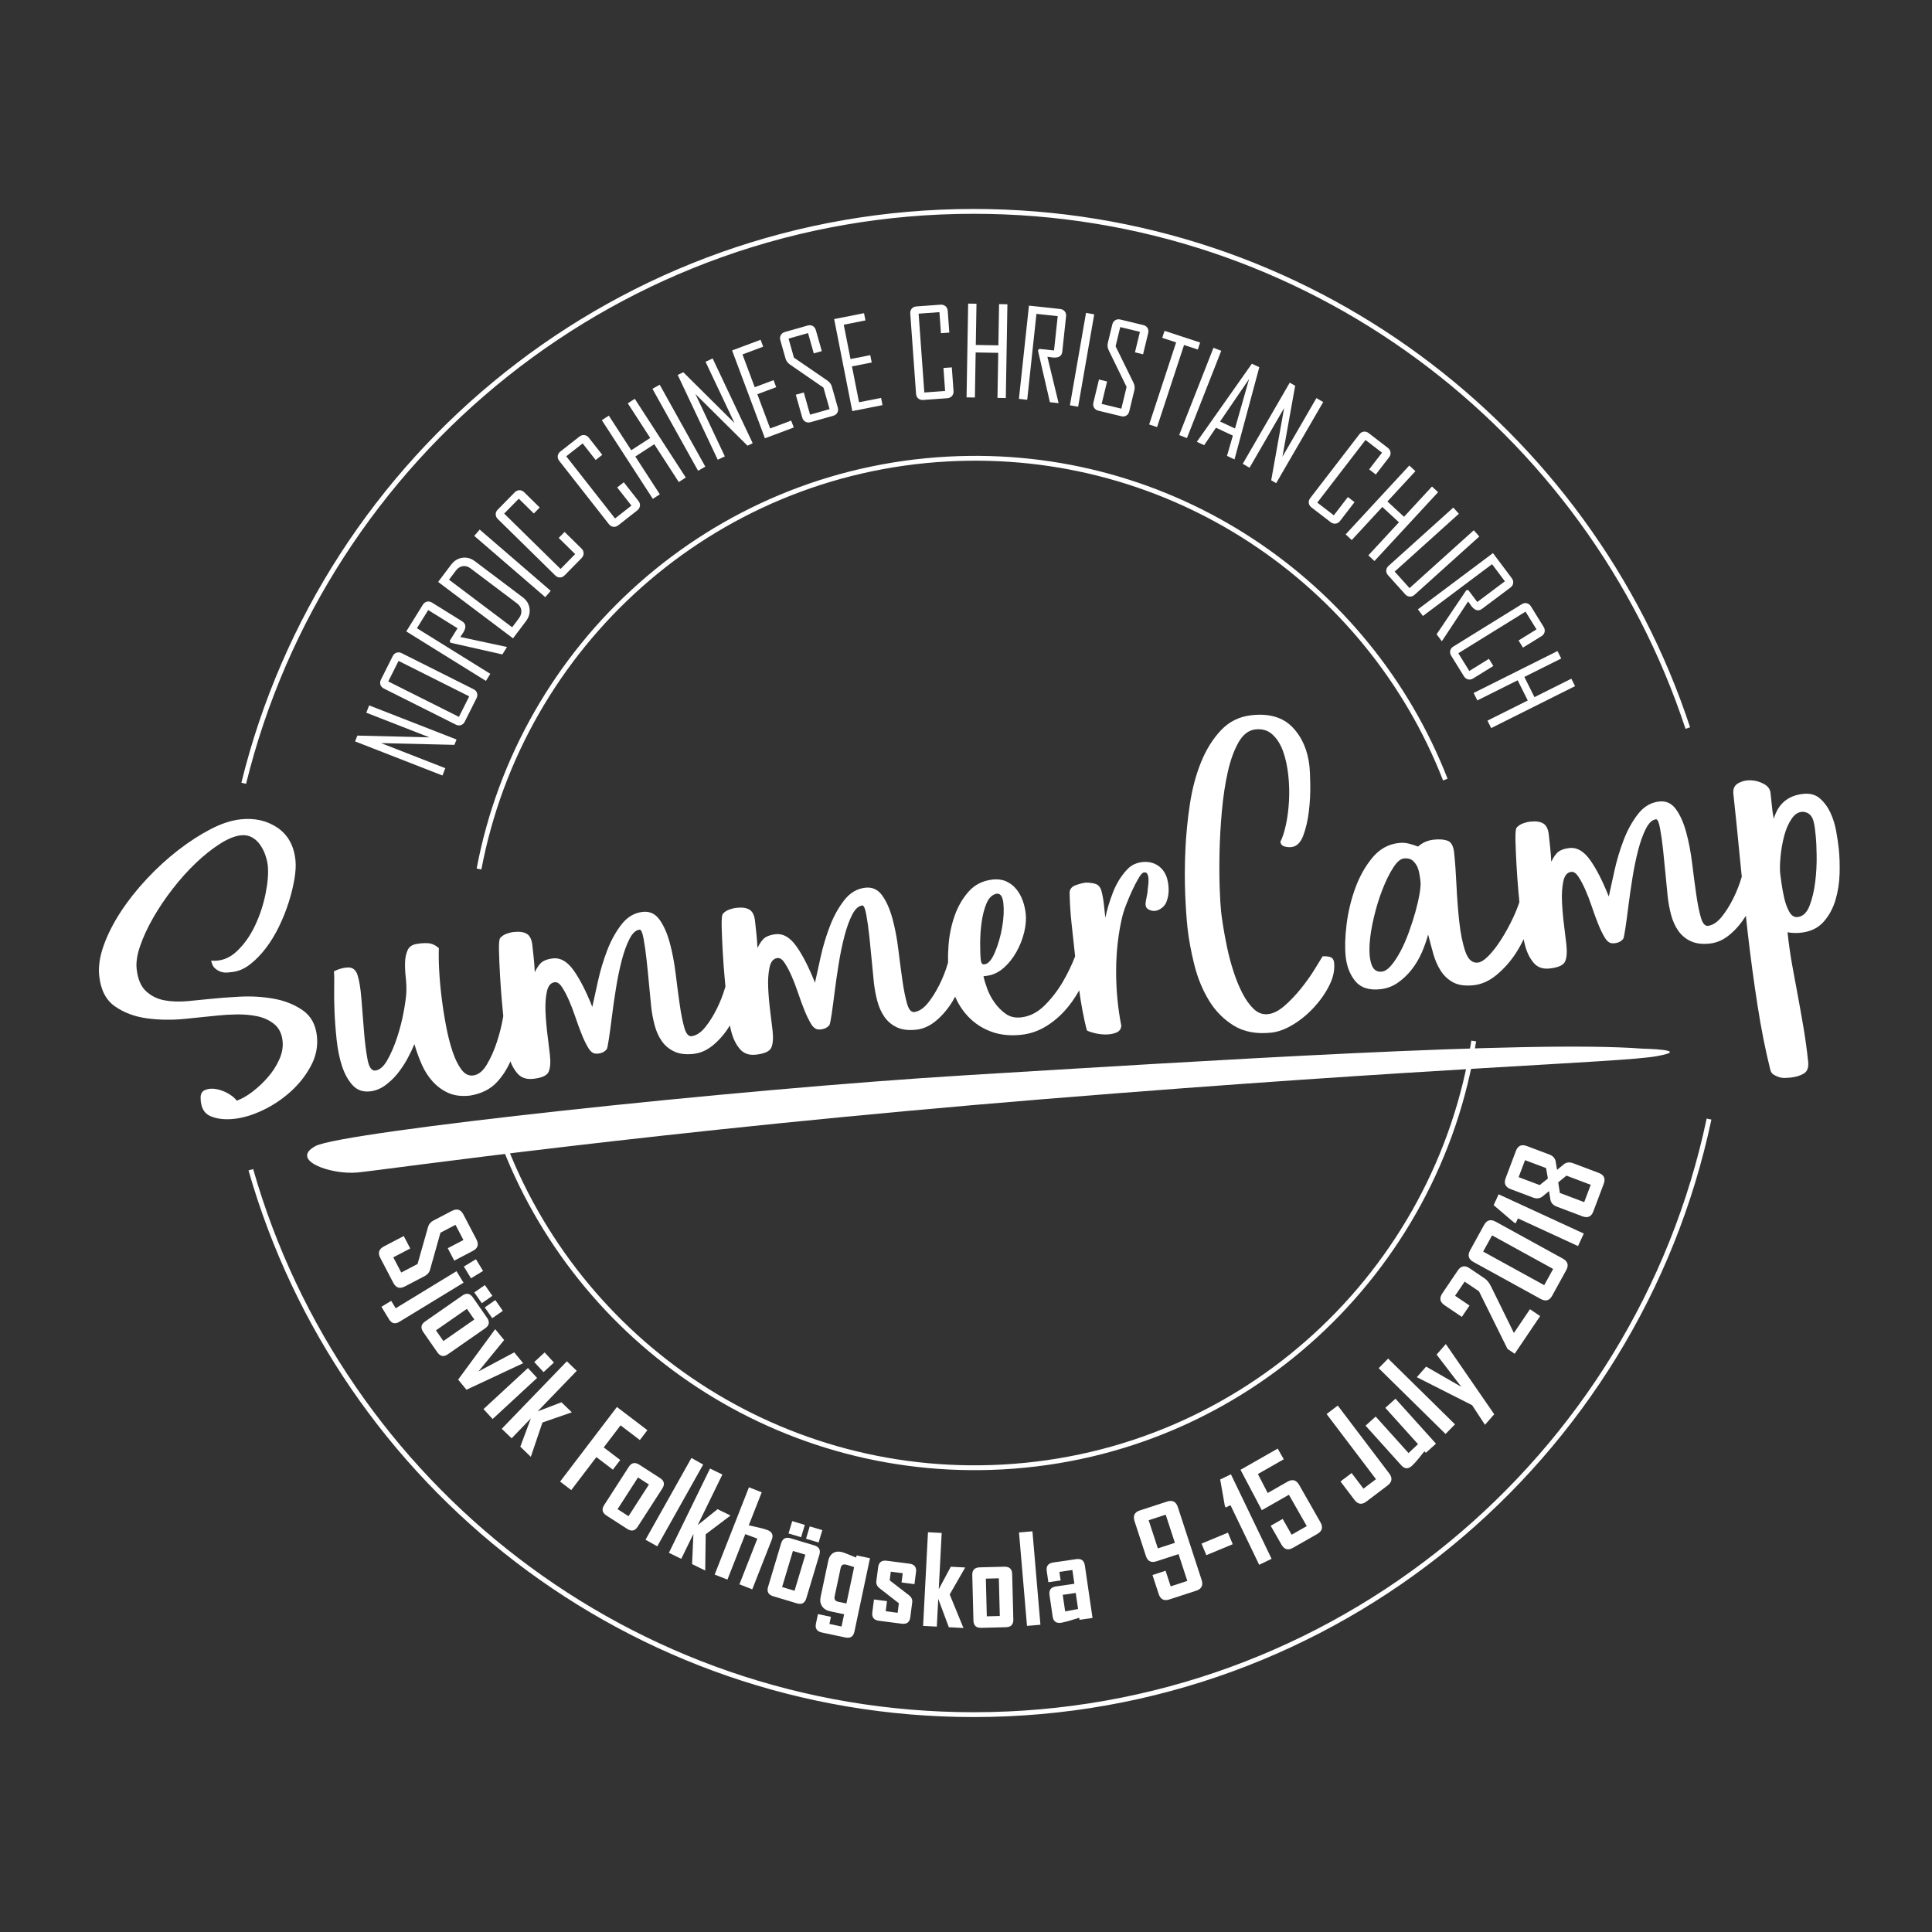 <?xml version="1.0" encoding="utf-8"?>
<svg version="1.2" baseProfile="tiny" xmlns="http://www.w3.org/2000/svg" xmlns:xlink="http://www.w3.org/1999/xlink" x="0px"
	 y="0px" width="800px" height="800px" viewBox="0 0 800 800" xml:space="preserve">
<rect x="0" y="0" width="800" height="800" fill="#333333" stroke="none"/>
<g id="Logo_18_SVG">
	<g>
		<path fill="#FFFFFF" d="M125.284,418.293c-3.447-2.368-7.456-3.957-12.033-4.766c-4.577-0.808-9.29-1.08-14.141-0.815
			c-4.85,0.264-8.885,0.571-12.098,0.921c-2.96,0.321-6.113,0.632-9.463,0.93c-3.353,0.3-6.488,0.186-9.405-0.34
			c-2.92-0.525-5.462-1.772-7.628-3.745c-2.165-1.971-3.478-5.072-3.938-9.303c-0.292-2.693,0.205-5.896,1.494-9.602
			c1.288-3.708,3.083-7.565,5.379-11.579c2.297-4.012,4.986-8,8.07-11.967c3.082-3.968,6.272-7.525,9.575-10.674
			c3.3-3.145,6.594-5.775,9.879-7.882c3.284-2.106,6.21-3.303,8.784-3.583c1.669-0.181,3.163,0.08,4.476,0.782
			c1.312,0.707,2.428,1.688,3.347,2.955c0.918,1.266,1.657,2.684,2.217,4.249c0.562,1.567,0.918,3.056,1.072,4.469
			c0.335,3.087,0.039,6.958-0.886,11.612c-0.928,4.656-2.396,9.109-4.405,13.359c-2.011,4.253-4.553,7.813-7.622,10.685
			c-3.074,2.87-6.578,4.13-10.52,3.777c0.295,1.529,0.872,2.636,1.728,3.326c0.855,0.688,1.717,1.148,2.589,1.377
			c0.87,0.232,1.722,0.302,2.56,0.211c0.835-0.091,1.447-0.157,1.833-0.199c2.57-0.279,5.027-1.327,7.368-3.144
			c2.339-1.815,4.535-4.069,6.583-6.766c2.05-2.692,3.871-5.69,5.465-8.986c1.593-3.295,2.922-6.625,3.989-9.996
			c1.064-3.366,1.854-6.576,2.37-9.625c0.514-3.048,0.653-5.664,0.416-7.853c-0.656-6.043-3.161-10.521-7.508-13.433
			c-4.351-2.91-9.418-4.052-15.205-3.423c-3.858,0.419-8.004,1.781-12.438,4.083c-4.434,2.306-8.902,5.196-13.403,8.677
			c-4.502,3.482-8.824,7.431-12.962,11.849c-4.14,4.419-7.744,8.974-10.811,13.665c-3.071,4.694-5.427,9.341-7.074,13.943
			c-1.647,4.604-2.262,8.832-1.843,12.691c0.628,5.786,2.806,9.976,6.536,12.563c3.728,2.588,8.102,4.228,13.123,4.918
			c5.019,0.692,10.233,0.775,15.642,0.253c5.408-0.521,10.041-0.992,13.898-1.411c2.186-0.238,4.74-0.385,7.661-0.442
			c2.922-0.056,5.745,0.19,8.473,0.738c2.725,0.553,5.086,1.63,7.084,3.233c1.995,1.606,3.161,3.949,3.496,7.036
			c0.266,2.444-0.177,4.966-1.326,7.561c-1.151,2.598-2.676,5.009-4.582,7.23c-1.905,2.226-4.028,4.243-6.368,6.06
			c-2.341,1.814-4.577,3.102-6.706,3.851c-0.771-1.087-1.984-2.094-3.646-3.021c-1.661-0.923-3.321-1.522-4.977-1.802
			c-1.659-0.273-3.139-0.146-4.447,0.387c-1.309,0.531-1.938,1.645-1.883,3.326c0.034,3.901,1.411,6.419,4.138,7.554
			c2.726,1.138,5.951,1.5,9.683,1.095c3.858-0.418,7.888-1.641,12.093-3.664c4.203-2.023,8.023-4.591,11.459-7.709
			c3.434-3.115,6.206-6.648,8.314-10.6s2.931-8.059,2.468-12.321C130.711,424.236,128.729,420.663,125.284,418.293z"/>
		<path fill="#FFFFFF" d="M479.982,358.761c-1.275-0.966-2.707-1.56-4.292-1.777c-1.585-0.219-3.198-0.073-4.833,0.428
			c-1.638,0.503-3.037,1.402-4.196,2.7c-2.449,2.607-4.386,5.746-5.809,9.413c-1.425,3.668-2.475,7.167-3.153,10.491
			c-0.196-1.799-0.395-3.632-0.598-5.497c-0.202-1.863-0.53-3.682-0.982-5.456c-0.441-1.643-1.265-2.659-2.479-3.049
			c-1.214-0.386-2.599-0.562-4.155-0.524c-1.03,0.112-2.359,0.451-3.988,1.019c-1.632,0.566-2.497,1.573-2.601,3.015
			c0.076,4.286,0.337,8.486,0.783,12.601c0.447,4.117,0.904,8.328,1.372,12.635c0.045,0.412,0.091,0.805,0.136,1.213
			c-1.325,3.473-2.99,6.954-5.017,10.443c-2.139,3.68-4.677,6.98-7.61,9.901c-2.938,2.923-6.207,4.576-9.805,4.967
			c-2.444,0.266-4.548-0.228-6.31-1.481c-1.764-1.256-3.299-2.799-4.603-4.631c-1.304-1.829-2.328-3.757-3.066-5.782
			c-0.74-2.022-1.254-3.743-1.536-5.157l0.964-0.105c2.701-0.293,5.122-1.366,7.262-3.228c2.141-1.857,3.946-4.103,5.416-6.734
			c1.473-2.631,2.543-5.353,3.214-8.157c0.672-2.806,0.881-5.365,0.629-7.681c-0.209-1.928-0.637-3.767-1.282-5.521
			c-0.647-1.75-1.53-3.313-2.656-4.687c-1.123-1.373-2.507-2.427-4.148-3.162c-1.641-0.729-3.492-0.986-5.549-0.763
			c-4.115,0.447-7.447,2.112-9.996,4.989c-2.551,2.882-4.494,6.247-5.832,10.099c-1.338,3.854-2.168,7.882-2.494,12.079
			c-0.204,2.642-0.262,5.036-0.206,7.236c-0.021,0.071-0.038,0.137-0.058,0.209c-0.903,3.093-2.072,6.08-3.516,8.97
			c-1.442,2.89-3.023,5.403-4.744,7.541c-1.719,2.139-3.536,3.378-5.452,3.715c-1.402,0.283-2.469-0.869-3.206-3.458
			c-0.738-2.584-1.382-5.833-1.937-9.743c-0.555-3.906-1.116-8.173-1.682-12.797c-0.568-4.623-1.389-8.89-2.464-12.81
			c-1.078-3.914-2.495-7.078-4.251-9.491c-1.759-2.411-4.054-3.463-6.881-3.157c-3.473,0.377-6.407,2.111-8.804,5.195
			c-2.397,3.088-4.383,6.684-5.952,10.795c-1.573,4.111-2.837,8.334-3.796,12.667c-0.963,4.334-1.748,7.899-2.353,10.696
			c-2.514-6.362-5.075-11.385-7.687-15.072c-2.614-3.683-5.46-5.36-8.547-5.024c-1.802,0.196-3.248,0.646-4.342,1.349
			c-1.094,0.706-2.175,2.159-3.236,4.354c-0.124-2.33-0.26-4.199-0.414-5.616c-0.153-1.413-0.357-3.279-0.607-5.595
			c-0.251-2.313-1.005-3.857-2.26-4.633c-1.255-0.772-3.04-1.037-5.354-0.785c-1.032,0.112-2.044,0.354-3.045,0.721
			c-1.002,0.371-1.852,0.919-2.554,1.645c-0.474,0.442-0.67,2.219-0.592,5.333c0.076,3.114,0.223,6.547,0.435,10.298
			c0.212,3.751,0.466,7.302,0.767,10.65c0.138,1.555,0.256,2.861,0.358,3.942c-0.032,0.109-0.058,0.212-0.09,0.322
			c-0.902,3.093-2.072,6.08-3.515,8.97c-1.442,2.888-3.023,5.403-4.744,7.541c-1.719,2.138-3.537,3.378-5.452,3.715
			c-1.403,0.283-2.47-0.87-3.206-3.459c-0.739-2.584-1.384-5.832-1.936-9.743c-0.557-3.906-1.117-8.172-1.684-12.797
			c-0.568-4.622-1.388-8.889-2.463-12.809c-1.078-3.914-2.495-7.078-4.25-9.492c-1.76-2.41-4.055-3.463-6.882-3.156
			c-3.473,0.377-6.406,2.111-8.804,5.195c-2.397,3.087-4.382,6.684-5.952,10.794c-1.573,4.112-2.837,8.335-3.796,12.666
			c-0.963,4.334-1.747,7.9-2.351,10.697c-2.516-6.363-5.077-11.385-7.688-15.072c-2.613-3.683-5.46-5.359-8.547-5.023
			c-1.803,0.194-3.249,0.645-4.343,1.348c-1.095,0.707-2.175,2.159-3.236,4.354c-0.125-2.33-0.261-4.199-0.415-5.616
			c-0.153-1.413-0.356-3.279-0.607-5.595c-0.252-2.313-1.005-3.857-2.26-4.634c-1.255-0.772-3.041-1.036-5.355-0.784
			c-1.031,0.111-2.044,0.354-3.045,0.721c-1.003,0.371-1.852,0.918-2.554,1.644c-0.474,0.442-0.671,2.22-0.592,5.334
			c0.076,3.115,0.223,6.547,0.435,10.298s0.467,7.301,0.767,10.65c0.253,2.855,0.445,4.904,0.574,6.166
			c-0.039,0.235-0.077,0.466-0.119,0.713c-0.559,3.25-1.401,6.592-2.521,10.032c-1.124,3.44-2.509,6.551-4.159,9.332
			c-1.649,2.782-3.568,4.29-5.754,4.528c-1.802,0.194-3.384-0.609-4.751-2.412c-1.366-1.803-2.576-4.239-3.624-7.314
			c-1.05-3.073-1.95-6.554-2.695-10.443c-0.749-3.886-1.371-7.819-1.867-11.8c-0.499-3.978-0.844-7.778-1.042-11.402
			c-0.198-3.619-0.244-6.737-0.138-9.353c-1.44-1.275-2.945-1.956-4.515-2.048c-1.572-0.088-3.188,0.023-4.844,0.331
			c-1.789,0.326-2.993,1.204-3.618,2.637c-0.625,1.436-0.965,3.101-1.02,4.991c-0.057,1.894,0.037,3.932,0.274,6.118
			c0.238,2.187,0.325,4.194,0.264,6.021c-0.063,1.831-0.419,4.534-1.07,8.119c-0.654,3.585-1.564,7.167-2.737,10.739
			c-1.173,3.576-2.525,6.715-4.052,9.417c-1.53,2.704-3.193,4.152-4.993,4.349c-1.542,0.168-2.621-1.375-3.234-4.625
			c-0.615-3.252-1.098-7.102-1.449-11.553c-0.355-4.451-0.711-8.933-1.07-13.45c-0.362-4.512-0.925-7.9-1.689-10.16
			c-0.738-1.998-2.047-2.964-3.925-2.892c-1.879,0.075-3.806,0.608-5.778,1.604c0.14,1.286,0.177,3.43,0.113,6.429
			c-0.064,3.001-0.021,6.412,0.135,10.232c0.152,3.822,0.452,7.757,0.892,11.807c0.44,4.052,1.19,7.68,2.255,10.883
			c1.062,3.2,2.516,5.811,4.362,7.82c1.844,2.014,4.244,2.855,7.204,2.534c2.185-0.236,4.244-1.045,6.178-2.427
			c1.929-1.381,3.671-3.033,5.219-4.958s2.915-3.991,4.108-6.204c1.19-2.209,2.145-4.2,2.865-5.971
			c0.834,2.904,1.856,5.722,3.064,8.451c1.206,2.731,2.732,5.103,4.579,7.112c1.844,2.015,3.998,3.568,6.459,4.668
			c2.461,1.099,5.428,1.46,8.901,1.083c4.728-0.774,8.462-2.644,11.199-5.608c2.343-2.538,4.169-5.403,5.541-8.556
			c0.716,1.886,1.665,3.523,2.845,4.914c1.567,1.848,3.764,2.615,6.594,2.309c3.599-0.392,5.737-1.371,6.414-2.942
			c0.675-1.567,0.845-3.896,0.51-6.982c-0.209-1.929-0.525-4.529-0.944-7.803c-0.422-3.272-0.709-6.525-0.865-9.763
			c-0.155-3.234,0.023-6.083,0.536-8.549c0.514-2.461,1.605-3.784,3.278-3.966c1.027-0.111,2.009,0.532,2.941,1.926
			c0.932,1.396,1.869,3.147,2.815,5.255c0.943,2.113,1.849,4.455,2.713,7.024c0.866,2.574,1.744,4.984,2.64,7.228
			c0.894,2.245,1.818,4.164,2.771,5.75c0.953,1.589,2.016,2.387,3.186,2.386c0.787,0.047,1.584-0.072,2.401-0.357
			c0.814-0.283,1.508-0.779,2.082-1.494c0.215-0.414,0.51-1.877,0.89-4.391c0.377-2.511,0.792-5.582,1.245-9.211
			c0.45-3.627,1.007-7.492,1.667-11.599c0.658-4.103,1.447-7.931,2.364-11.479c0.915-3.546,1.991-6.525,3.226-8.938
			c1.232-2.408,2.623-3.7,4.166-3.868c0.643-0.069,1.202,1.173,1.674,3.723c0.473,2.553,0.897,5.563,1.274,9.035
			s0.727,7.015,1.055,10.619c0.325,3.608,0.601,6.443,0.825,8.499c0.28,2.573,0.752,5.123,1.417,7.652
			c0.665,2.534,1.652,4.734,2.962,6.606c1.308,1.878,3.026,3.315,5.152,4.32c2.126,1.008,4.796,1.334,8.012,0.985
			c2.957-0.321,5.746-1.602,8.366-3.837c2.587-2.209,4.807-4.859,6.667-7.941c0.204,1,0.429,1.986,0.694,2.946
			c0.75,2.719,1.909,4.999,3.475,6.845c1.568,1.848,3.763,2.616,6.594,2.309c3.599-0.391,5.738-1.371,6.414-2.942
			c0.675-1.567,0.846-3.896,0.51-6.982c-0.209-1.929-0.524-4.529-0.944-7.802c-0.423-3.273-0.709-6.526-0.866-9.764
			c-0.155-3.233,0.024-6.082,0.537-8.549c0.513-2.461,1.604-3.784,3.277-3.966c1.028-0.111,2.01,0.532,2.941,1.926
			c0.934,1.396,1.871,3.147,2.816,5.256c0.943,2.112,1.85,4.454,2.714,7.024c0.866,2.574,1.743,4.983,2.64,7.228
			c0.892,2.244,1.817,4.163,2.771,5.749c0.954,1.589,2.016,2.387,3.188,2.386c0.785,0.048,1.582-0.072,2.4-0.357
			c0.814-0.283,1.508-0.779,2.082-1.494c0.215-0.414,0.51-1.876,0.89-4.391c0.377-2.511,0.792-5.582,1.244-9.21
			c0.451-3.628,1.008-7.492,1.668-11.6c0.658-4.103,1.447-7.931,2.364-11.479c0.915-3.546,1.99-6.526,3.226-8.939
			c1.233-2.407,2.623-3.7,4.166-3.868c0.642-0.07,1.202,1.172,1.673,3.723c0.472,2.552,0.896,5.562,1.273,9.035
			c0.377,3.473,0.728,7.014,1.056,10.619c0.325,3.61,0.602,6.443,0.825,8.499c0.279,2.574,0.751,5.125,1.417,7.652
			c0.665,2.534,1.652,4.734,2.962,6.607c1.307,1.877,3.025,3.315,5.153,4.319c2.125,1.008,4.796,1.334,8.012,0.985
			c2.956-0.321,5.745-1.601,8.365-3.836c2.619-2.237,4.863-4.921,6.737-8.051c0.356-0.597,0.687-1.208,1.016-1.82
			c0.073,0.17,0.132,0.348,0.208,0.517c1.543,3.412,3.617,6.34,6.225,8.789c2.607,2.448,5.666,4.265,9.18,5.444
			c3.51,1.18,7.451,1.533,11.824,1.058c3.858-0.418,7.488-1.73,10.894-3.937c3.4-2.206,6.415-5.006,9.041-8.397
			c1.461-1.888,2.783-3.92,3.993-6.068c0.397,2.888,0.833,5.604,1.307,8.149c0.627,3.381,1.26,6.205,1.897,8.478
			c0.827,0.43,2.008,0.822,3.542,1.177c1.533,0.354,3.082,0.511,4.639,0.473c1.558-0.04,2.924-0.318,4.105-0.836
			c1.179-0.52,1.826-1.438,1.947-2.748c-1.442-7.261-2.159-14.761-2.152-22.504c0.004-7.741,0.803-15.083,2.391-22.022
			c0.345-1.599,0.925-3.449,1.739-5.557c0.812-2.103,1.666-4.115,2.563-6.036c0.896-1.917,1.76-3.573,2.585-4.964
			c0.824-1.388,1.486-2.177,1.987-2.363c0.758-0.209,1.295-0.044,1.617,0.509c0.319,0.551,0.495,1.281,0.529,2.188
			c0.032,0.907-0.023,1.889-0.168,2.944c-0.147,1.059-0.243,1.979-0.284,2.764c-0.089,0.399-0.193,0.932-0.315,1.596
			c-0.123,0.667-0.246,1.329-0.369,1.992c-0.123,0.666-0.123,1.281,0.006,1.853c0.127,0.572,0.468,1.023,1.024,1.353
			c1.525,0.877,3.057,0.906,4.597,0.085c1.537-0.816,2.55-1.965,3.041-3.451c0.604-1.628,0.867-3.38,0.795-5.259
			c-0.075-1.877-0.388-3.568-0.941-5.071C482.251,361.085,481.258,359.731,479.982,358.761z M406.451,398.756
			c-0.178-0.435-0.287-0.848-0.328-1.232c-0.182-1.671-0.271-3.973-0.262-6.901c0.006-2.929,0.21-5.844,0.611-8.752
			c0.398-2.903,1.063-5.483,1.99-7.729c0.928-2.249,2.275-3.597,4.049-4.051c1.656-0.308,2.645,0.981,2.959,3.875
			s0.15,6.199-0.486,9.908c-0.64,3.714-1.63,7.175-2.973,10.375c-1.344,3.204-2.785,4.89-4.33,5.056
			C407.037,399.375,406.628,399.193,406.451,398.756z"/>
		<path fill="#FFFFFF" d="M550.704,396.267c-1.007-0.282-2.025-0.366-3.053-0.256c-0.66,1.115-1.795,2.961-3.399,5.542
			c-1.607,2.583-3.472,5.191-5.592,7.829c-2.122,2.64-4.369,4.996-6.745,7.075c-2.379,2.079-4.659,3.237-6.844,3.475
			c-2.188,0.237-4.149-0.463-5.888-2.096c-1.739-1.635-3.312-3.813-4.709-6.527c-1.401-2.715-2.644-5.742-3.719-9.076
			c-1.079-3.336-1.958-6.632-2.635-9.882c-0.68-3.251-1.227-6.189-1.641-8.816c-0.415-2.625-0.699-4.647-0.853-6.063
			c-0.225-2.061-0.418-5.331-0.578-9.809c-0.163-4.478-0.182-9.46-0.062-14.949c0.117-5.486,0.447-11.158,0.982-17.016
			c0.535-5.86,1.349-11.226,2.448-16.103c1.097-4.876,2.572-8.946,4.431-12.209c1.857-3.265,4.199-5.052,7.03-5.359
			c2.827-0.306,5.184,0.413,7.065,2.16c1.879,1.748,3.336,4.064,4.363,6.943c1.028,2.883,1.743,6.153,2.142,9.818
			c0.397,3.666,0.496,7.266,0.294,10.801c-0.201,3.535-0.627,6.801-1.277,9.799c-0.651,2.999-1.407,5.325-2.268,6.98
			c0.111,1.029,0.671,1.683,1.677,1.964c1.007,0.282,1.959,0.374,2.859,0.275c2.186-0.238,3.832-1.846,4.941-4.831
			c1.105-2.981,1.877-6.352,2.317-10.107c0.437-3.756,0.625-7.418,0.563-10.991c-0.065-3.57-0.171-6.062-0.324-7.479
			c-0.727-6.686-3.069-12.092-7.03-16.216c-3.962-4.123-9.607-5.789-16.938-4.993c-5.015,0.544-9.217,2.596-12.604,6.15
			c-3.39,3.557-6.15,7.957-8.289,13.196c-2.139,5.244-3.695,11.072-4.668,17.487c-0.974,6.417-1.595,12.795-1.87,19.135
			c-0.275,6.343-0.299,12.328-0.072,17.964c0.229,5.635,0.538,10.255,0.929,13.854c0.53,4.89,1.477,10.057,2.838,15.5
			c1.361,5.449,3.371,10.368,6.033,14.765c2.66,4.396,6.101,7.892,10.327,10.491c4.225,2.597,9.425,3.563,15.598,2.894
			c2.827-0.308,5.828-1.429,9.004-3.358c3.173-1.933,6.069-4.329,8.685-7.188c2.617-2.86,4.727-5.906,6.327-9.138
			c1.602-3.23,2.24-6.325,1.919-9.286C552.282,397.332,551.71,396.546,550.704,396.267z"/>
		<path fill="#FFFFFF" d="M761.39,351.333c-0.224-2.055-0.582-4.457-1.075-7.202c-0.493-2.743-1.292-5.291-2.392-7.646
			c-1.104-2.35-2.551-4.309-4.346-5.871c-1.799-1.561-4.11-2.188-6.938-1.881c-6.302,0.685-10.354,4.121-12.153,10.297
			c-0.283-1.399-0.466-2.486-0.55-3.258c-0.082-0.772-0.159-1.476-0.23-2.121c-0.069-0.643-0.146-1.351-0.229-2.121
			c-0.083-0.772-0.202-1.863-0.356-3.28c-0.167-1.543-1.115-2.773-2.84-3.693c-1.729-0.916-3.538-1.403-5.43-1.46
			c-1.893-0.054-3.604,0.36-5.134,1.241c-1.532,0.884-2.185,2.354-1.961,4.41c0.921,8.486,1.854,17.69,2.803,27.604
			c0.21,2.209,0.446,4.438,0.667,6.655c-0.011,0.037-0.019,0.07-0.029,0.107c-0.902,3.093-2.072,6.08-3.516,8.97
			c-1.443,2.888-3.024,5.403-4.744,7.541c-1.719,2.138-3.536,3.377-5.451,3.715c-1.402,0.284-2.471-0.87-3.205-3.458
			c-0.738-2.584-1.384-5.832-1.937-9.744c-0.556-3.906-1.117-8.173-1.683-12.797c-0.569-4.622-1.389-8.889-2.464-12.809
			c-1.077-3.914-2.495-7.077-4.251-9.492c-1.76-2.411-4.054-3.463-6.882-3.156c-3.473,0.377-6.406,2.112-8.805,5.195
			c-2.396,3.087-4.383,6.684-5.951,10.795c-1.571,4.111-2.836,8.334-3.797,12.666c-0.962,4.334-1.746,7.899-2.351,10.697
			c-2.515-6.363-5.076-11.385-7.688-15.073c-2.613-3.683-5.461-5.359-8.548-5.024c-1.802,0.196-3.248,0.646-4.342,1.349
			c-1.096,0.706-2.176,2.159-3.236,4.354c-0.124-2.33-0.26-4.199-0.415-5.616c-0.153-1.413-0.355-3.279-0.607-5.595
			c-0.25-2.313-1.004-3.857-2.259-4.633c-1.256-0.772-3.041-1.037-5.356-0.785c-1.03,0.112-2.044,0.354-3.043,0.722
			c-1.003,0.371-1.852,0.918-2.555,1.644c-0.473,0.442-0.67,2.22-0.591,5.334c0.075,3.115,0.222,6.547,0.435,10.297
			c0.212,3.751,0.467,7.302,0.766,10.651c0.17,1.919,0.313,3.466,0.428,4.665c-0.7,2.137-1.598,4.371-2.703,6.707
			c-1.429,3.018-3.005,5.889-4.725,8.612c-1.723,2.725-3.458,4.996-5.214,6.813c-1.753,1.818-3.276,2.795-4.561,2.935
			c-2.314,0.252-4.042-1.285-5.184-4.61c-1.142-3.322-1.979-7.427-2.51-12.316c-0.53-4.886-0.918-9.952-1.161-15.195
			c-0.247-5.243-0.568-9.727-0.974-13.458c-0.293-2.7-1.187-4.326-2.676-4.881c-1.494-0.553-3.395-0.705-5.71-0.453
			c-2.574,0.279-4.746,1.231-6.521,2.854c-1.357-0.502-2.671-0.912-3.94-1.232c-1.272-0.315-2.613-0.398-4.028-0.245
			c-4.373,0.475-8.054,2.534-11.039,6.175c-2.989,3.644-5.357,7.9-7.104,12.774c-1.747,4.875-2.928,9.881-3.54,15.023
			c-0.613,5.141-0.725,9.515-0.333,13.113c0.446,4.117,1.792,7.515,4.035,10.199c2.243,2.683,5.68,3.773,10.31,3.271
			c2.7-0.293,5.138-1.208,7.313-2.746c2.175-1.535,4.089-3.371,5.745-5.504c1.653-2.131,3.028-4.458,4.12-6.985
			c1.094-2.523,1.962-4.995,2.611-7.408c0.68,2.658,1.389,5.314,2.134,7.967c0.742,2.649,1.779,5.011,3.11,7.078
			c1.329,2.069,3.063,3.668,5.206,4.802c2.139,1.133,4.945,1.513,8.418,1.136c3.343-0.363,6.537-1.815,9.579-4.358
			c3.041-2.541,5.675-5.526,7.907-8.959c1.206-1.857,2.262-3.781,3.188-5.761c0.207,1.017,0.434,2.02,0.704,2.996
			c0.751,2.719,1.91,4.999,3.477,6.845c1.566,1.848,3.764,2.616,6.593,2.309c3.6-0.392,5.738-1.371,6.415-2.942
			c0.675-1.566,0.845-3.896,0.511-6.983c-0.211-1.928-0.525-4.529-0.945-7.802c-0.422-3.273-0.708-6.525-0.865-9.763
			c-0.156-3.233,0.023-6.083,0.535-8.548c0.514-2.46,1.605-3.785,3.279-3.966c1.026-0.112,2.009,0.532,2.94,1.925
			c0.933,1.396,1.87,3.148,2.815,5.256c0.943,2.113,1.85,4.454,2.714,7.024c0.866,2.574,1.743,4.984,2.639,7.228
			c0.894,2.245,1.818,4.164,2.772,5.75c0.953,1.589,2.016,2.386,3.187,2.386c0.785,0.047,1.583-0.073,2.4-0.358
			c0.814-0.283,1.508-0.779,2.082-1.495c0.215-0.413,0.511-1.876,0.89-4.391c0.377-2.511,0.791-5.582,1.244-9.21
			c0.452-3.627,1.008-7.493,1.669-11.599c0.658-4.103,1.447-7.931,2.364-11.479c0.914-3.545,1.989-6.526,3.226-8.939
			c1.232-2.407,2.623-3.7,4.166-3.868c0.642-0.07,1.2,1.173,1.673,3.723c0.473,2.552,0.897,5.562,1.274,9.034
			c0.376,3.473,0.728,7.014,1.056,10.62c0.324,3.608,0.602,6.443,0.825,8.499c0.278,2.573,0.751,5.123,1.416,7.652
			c0.666,2.534,1.652,4.734,2.963,6.607c1.307,1.877,3.024,3.315,5.152,4.319c2.124,1.008,4.795,1.335,8.011,0.985
			c2.958-0.321,5.746-1.601,8.367-3.836c2.501-2.137,4.652-4.695,6.475-7.648c0.265,2.384,0.513,4.758,0.789,7.152
			c1.159,10.09,2.498,20.025,4.019,29.814c1.518,9.791,3.31,18.799,5.375,27.034c0.21,0.759,0.666,1.358,1.366,1.803
			c0.698,0.443,1.452,0.785,2.259,1.024c0.807,0.235,1.629,0.341,2.475,0.315c0.841-0.025,1.583-0.074,2.228-0.145
			c2.185-0.236,4.013-0.795,5.479-1.668c1.466-0.876,2.066-2.535,1.802-4.977c-0.545-5.016-1.181-9.664-1.905-13.943
			c-0.727-4.282-1.48-8.524-2.26-12.732c-0.783-4.21-1.575-8.484-2.368-12.821c-0.797-4.337-1.467-9.013-2.012-14.029
			c0.926,0.163,1.848,0.257,2.764,0.286c0.913,0.031,1.82-0.003,2.722-0.101c3.984-0.433,7.112-1.909,9.375-4.434
			c2.263-2.521,3.918-5.53,4.972-9.029c1.051-3.497,1.628-7.17,1.731-11.02C761.838,357.889,761.724,354.42,761.39,351.333z
			 M587.787,370.217c-0.401,2.313-0.976,4.803-1.725,7.476c-0.753,2.675-1.652,5.458-2.704,8.357c-1.052,2.901-2.2,5.521-3.44,7.858
			c-1.244,2.336-2.528,4.29-3.853,5.857c-1.327,1.572-2.634,2.425-3.919,2.564c-2.058,0.224-3.466-0.756-4.223-2.943
			c-0.758-2.186-1.027-4.975-0.811-8.365c0.218-3.39,0.815-7.148,1.801-11.275c0.983-4.123,2.162-7.944,3.538-11.459
			c1.374-3.517,2.838-6.494,4.397-8.932c1.555-2.437,3.04-3.732,4.457-3.886c1.669-0.181,2.979,0.195,3.929,1.127
			c0.945,0.935,1.616,2.031,2.015,3.281c0.396,1.253,0.712,2.968,0.948,5.144C588.323,366.174,588.186,367.904,587.787,370.217z
			 M751.658,365.075c-0.446,3.692-1.226,6.998-2.338,9.915c-1.116,2.92-2.766,4.498-4.951,4.735
			c-1.417,0.154-2.568-0.566-3.455-2.163c-0.89-1.593-1.578-3.439-2.065-5.534c-0.489-2.094-0.875-4.164-1.162-6.217
			c-0.29-2.049-0.466-3.395-0.537-4.04c-0.181-1.671-0.141-3.986,0.124-6.943c0.267-2.956,0.764-5.84,1.501-8.652
			c0.735-2.813,1.777-5.202,3.125-7.171c1.348-1.967,2.933-2.92,4.765-2.859c1.185,0.134,2.105,0.522,2.76,1.165
			c0.657,0.645,1.137,1.471,1.44,2.479c0.306,1.009,0.523,2.124,0.657,3.345c0.132,1.223,0.261,2.41,0.387,3.568
			c0.154,1.417,0.261,3.908,0.324,7.478C752.294,357.754,752.104,361.387,751.658,365.075z"/>
	</g>
	<g>
		<path fill="none" stroke="#FFFFFF" stroke-width="2" stroke-miterlimit="10" d="M698.878,301.471
			C658.024,177.234,541.084,87.527,403.175,87.527c-146.239,0-268.898,100.869-302.257,236.821"/>
		<path fill="none" stroke="#FFFFFF" stroke-width="2" stroke-miterlimit="10" d="M103.866,484.359
			c37.184,130.267,157.108,225.637,299.309,225.637c149.729,0,274.746-105.737,304.498-246.61"/>
	</g>
	<path fill="#FFFFFF" d="M679.977,434.217c-46.328-3.555-181.918,5.083-279.353,10.974c-97.431,5.892-259,23.494-269.951,29.349
		c-10.949,5.856,6.265,11.982,17.305,10.965c11.042-1.017,123.362-17.277,285.015-30.443
		c161.651-13.166,238.042-15.026,253.077-17.732C701.102,434.622,679.977,434.217,679.977,434.217z"/>
	<g>
		<path fill="#FFFFFF" d="M189.033,306.21l-0.866,2.219l-30.376-0.723l26.604,10.385l-1.182,3.028l-36.174-14.12l0.938-2.404
			l29.841,0.728l-26.142-10.204l1.182-3.028L189.033,306.21z"/>
		<path fill="#FFFFFF" d="M196.102,285.393c0.725,0.363,1.199,0.893,1.424,1.588c0.225,0.696,0.156,1.406-0.208,2.13l-4.872,9.715
			c-0.363,0.725-0.889,1.201-1.578,1.43c-0.688,0.229-1.395,0.161-2.119-0.203l-29.788-14.937c-0.725-0.363-1.201-0.889-1.43-1.578
			c-0.229-0.688-0.161-1.395,0.202-2.119l4.872-9.715c0.363-0.725,0.891-1.205,1.583-1.441c0.692-0.236,1.4-0.172,2.125,0.191
			L196.102,285.393z M194.29,288.342l-29.256-14.67l-4.26,8.495l29.255,14.67L194.29,288.342z"/>
		<path fill="#FFFFFF" d="M209.932,267.911l-1.912,3.077l-21.472-4.841l-0.341-0.767l3.248-5.227l-12.14-7.543l-4.675,7.524
			l30.39,18.884l-1.82,2.93l-32.983-20.495l6.862-11.043c0.428-0.688,0.995-1.115,1.701-1.28c0.706-0.165,1.404-0.034,2.092,0.394
			l12.519,7.779c1.588,0.987,1.718,2.548,0.391,4.684c-0.131,0.21-0.333,0.513-0.607,0.908c-0.274,0.395-0.468,0.683-0.582,0.865
			C197.036,265.126,203.479,266.511,209.932,267.911z"/>
		<path fill="#FFFFFF" d="M216.455,247.323c1.638,1.234,2.577,2.786,2.816,4.654c0.239,1.868-0.259,3.622-1.494,5.259l-5.346,7.094
			l-31.012-23.37l5.346-7.094c1.245-1.651,2.795-2.616,4.652-2.895c1.856-0.279,3.604,0.199,5.242,1.434L216.455,247.323z
			 M214.102,249.869l-19.281-14.53c-1.017-0.766-2.081-1.065-3.191-0.898c-1.11,0.168-2.049,0.761-2.815,1.778l-2.882,3.824
			l26.138,19.696l2.763-3.666c0.806-1.07,1.153-2.17,1.042-3.3C215.763,251.644,215.172,250.675,214.102,249.869z"/>
		<path fill="#FFFFFF" d="M228.039,244.653l-2.252,2.612l-29.405-25.362l2.252-2.612L228.039,244.653z"/>
		<path fill="#FFFFFF" d="M240.813,227.17c0.578,0.568,0.865,1.221,0.859,1.957c-0.005,0.737-0.292,1.395-0.859,1.973l-7.007,7.133
			c-0.568,0.579-1.215,0.871-1.94,0.877c-0.725,0.007-1.376-0.274-1.955-0.842l-23.773-23.352c-0.578-0.568-0.871-1.214-0.877-1.94
			c-0.006-0.725,0.274-1.377,0.842-1.955l7.007-7.134c0.568-0.578,1.22-0.876,1.957-0.895c0.737-0.018,1.395,0.257,1.973,0.825
			l6.443,6.329l-2.435,2.479l-6.231-6.121l-6.051,6.16l23.348,22.934l6.051-6.16l-6.815-6.694l2.434-2.479L240.813,227.17z"/>
		<path fill="#FFFFFF" d="M264.38,207.447c0.5,0.638,0.701,1.322,0.601,2.052c-0.1,0.73-0.469,1.346-1.106,1.846l-7.867,6.173
			c-0.638,0.5-1.317,0.708-2.037,0.62c-0.72-0.086-1.33-0.449-1.831-1.087l-20.57-26.216c-0.5-0.637-0.707-1.316-0.621-2.037
			c0.087-0.719,0.449-1.33,1.087-1.83l7.867-6.173c0.637-0.5,1.323-0.712,2.056-0.636c0.733,0.077,1.35,0.434,1.85,1.072
			l5.576,7.105l-2.733,2.145l-5.392-6.872l-6.793,5.331l20.203,25.748l6.793-5.33l-5.897-7.516l2.733-2.145L264.38,207.447z"/>
		<path fill="#FFFFFF" d="M283.964,197.728l-2.895,1.876l-10.147-15.659l-7.851,5.087l10.147,15.659l-2.894,1.876l-21.118-32.588
			l2.895-1.875l9.284,14.326l7.85-5.087l-9.284-14.326l2.895-1.876L283.964,197.728z"/>
		<path fill="#FFFFFF" d="M292.063,193.241l-3.014,1.678l-18.887-33.929l3.014-1.677L292.063,193.241z"/>
		<path fill="#FFFFFF" d="M311.674,183.53l-2.154,1.017l-21.574-21.396l12.196,25.825l-2.939,1.388l-16.583-35.113l2.333-1.102
			l21.183,21.031l-11.984-25.375l2.939-1.388L311.674,183.53z"/>
		<path fill="#FFFFFF" d="M328.686,177.017l-11.946,4.466l-13.597-36.374l11.807-4.414l1.068,2.859l-8.576,3.206l5.074,13.573
			l7.809-2.919l1.086,2.905l-7.809,2.919l5.3,14.178l8.715-3.258L328.686,177.017z"/>
		<path fill="#FFFFFF" d="M346.91,168.761c0.221,0.78,0.159,1.485-0.187,2.116s-0.908,1.057-1.688,1.278l-9.406,2.666
			c-0.78,0.221-1.49,0.156-2.131-0.196c-0.641-0.351-1.072-0.917-1.293-1.697l-2.686-9.477l3.318-0.94l2.604,9.191l8.069-2.287
			l-2.523-8.904l-13.844-9.539c-0.959-0.657-1.586-1.502-1.879-2.537l-2.145-7.567c-0.221-0.78-0.15-1.487,0.211-2.123
			c0.362-0.635,0.932-1.063,1.712-1.285l9.406-2.666c0.78-0.221,1.482-0.153,2.108,0.202c0.625,0.356,1.048,0.924,1.269,1.704
			l2.462,8.689l-3.318,0.94l-2.381-8.403l-8.069,2.286l2.232,7.878l13.892,9.525c0.919,0.634,1.525,1.468,1.818,2.502
			L346.91,168.761z"/>
		<path fill="#FFFFFF" d="M365.425,167.756l-12.513,2.466l-7.509-38.099l12.367-2.438l0.59,2.995l-8.983,1.771l2.802,14.217
			l8.18-1.612l0.6,3.043l-8.18,1.612l2.927,14.85l9.129-1.799L365.425,167.756z"/>
		<path fill="#FFFFFF" d="M394.835,161.945c0.059,0.809-0.158,1.488-0.649,2.037c-0.491,0.55-1.141,0.854-1.949,0.912l-9.974,0.72
			c-0.808,0.059-1.487-0.149-2.035-0.624s-0.852-1.116-0.91-1.924l-2.4-33.237c-0.058-0.809,0.15-1.487,0.625-2.036
			c0.474-0.548,1.116-0.852,1.924-0.91l9.974-0.72c0.808-0.058,1.495,0.149,2.06,0.623c0.564,0.474,0.876,1.114,0.935,1.922
			l0.651,9.009l-3.465,0.25l-0.629-8.711l-8.613,0.622l2.357,32.643l8.613-0.622l-0.688-9.528l3.465-0.25L394.835,161.945z"/>
		<path fill="#FFFFFF" d="M416.484,164.817l-3.449-0.059l0.318-18.656L404,145.942l-0.317,18.656l-3.449-0.059l0.661-38.826
			l3.449,0.059l-0.291,17.069l9.354,0.159l0.29-17.069l3.448,0.059L416.484,164.817z"/>
		<path fill="#FFFFFF" d="M438.348,166.937l-3.603-0.388l-4.956-21.446l0.543-0.64l6.119,0.658l1.527-14.21l-8.807-0.947
			l-3.826,35.575l-3.429-0.369l4.151-38.609l12.928,1.39c0.806,0.086,1.437,0.413,1.892,0.977c0.454,0.565,0.639,1.25,0.552,2.056
			l-1.575,14.654c-0.2,1.859-1.55,2.653-4.05,2.384c-0.247-0.026-0.607-0.078-1.082-0.154c-0.475-0.076-0.818-0.125-1.032-0.148
			C435.26,154.11,436.809,160.516,438.348,166.937z"/>
		<path fill="#FFFFFF" d="M446.431,168.418l-3.397-0.592l6.667-38.255l3.397,0.592L446.431,168.418z"/>
		<path fill="#FFFFFF" d="M467.604,170.317c-0.19,0.788-0.591,1.372-1.202,1.751c-0.611,0.38-1.311,0.475-2.098,0.284l-9.502-2.299
			c-0.788-0.191-1.375-0.596-1.761-1.217s-0.483-1.326-0.293-2.113l2.316-9.574l3.353,0.811l-2.247,9.285l8.151,1.973l2.177-8.996
			l-7.372-15.11c-0.514-1.043-0.644-2.087-0.391-3.132l1.85-7.645c0.19-0.788,0.6-1.37,1.227-1.746
			c0.627-0.375,1.335-0.469,2.122-0.278l9.502,2.299c0.788,0.19,1.367,0.595,1.736,1.211c0.37,0.617,0.46,1.32,0.27,2.107
			l-2.124,8.778l-3.353-0.811l2.054-8.489l-8.151-1.972l-1.926,7.958l7.421,15.122c0.488,1.003,0.607,2.027,0.354,3.072
			L467.604,170.317z"/>
		<path fill="#FFFFFF" d="M495.994,144.732l-5.704-1.875l-11.171,33.991l-3.276-1.077l11.171-33.991l-5.752-1.891l0.953-2.899
			l14.732,4.842L495.994,144.732z"/>
		<path fill="#FFFFFF" d="M491.481,181.411l-3.21-1.262l14.207-36.14l3.21,1.262L491.481,181.411z"/>
		<path fill="#FFFFFF" d="M511.177,190.231l-3.102-1.451l2.423-8.399l-6.99-3.27l-4.895,7.243l-3.012-1.409l0.042-0.09l22.726-32.24
			l3.079,1.44L511.177,190.231z M511.387,177.427l5.837-20.499l-12.018,17.607L511.387,177.427z"/>
		<path fill="#FFFFFF" d="M528.44,200.071l-2.061-1.194l5.347-29.91l-14.32,24.709l-2.813-1.63l19.471-33.597l2.233,1.294
			l-5.27,29.381l14.071-24.28l2.813,1.63L528.44,200.071z"/>
		<path fill="#FFFFFF" d="M554.875,215.736c-0.495,0.642-1.108,1.005-1.84,1.088c-0.733,0.083-1.42-0.122-2.063-0.616l-7.924-6.099
			c-0.643-0.495-1.011-1.102-1.104-1.82c-0.094-0.719,0.107-1.4,0.602-2.042l20.325-26.407c0.494-0.642,1.101-1.01,1.82-1.104
			c0.719-0.093,1.399,0.107,2.042,0.601l7.924,6.099c0.643,0.494,1.017,1.106,1.124,1.835c0.106,0.729-0.088,1.415-0.582,2.057
			l-5.509,7.158l-2.753-2.119l5.327-6.921l-6.843-5.267l-19.961,25.936l6.843,5.267l5.826-7.57l2.753,2.119L554.875,215.736z"/>
		<path fill="#FFFFFF" d="M569.133,232.313l-2.533-2.341l12.665-13.702l-6.869-6.35l-12.665,13.702l-2.533-2.341l26.358-28.516
			l2.532,2.341l-11.587,12.536l6.869,6.35l11.588-12.536l2.532,2.341L569.133,232.313z"/>
		<path fill="#FFFFFF" d="M585.748,246.284c-0.603,0.542-1.269,0.792-1.998,0.748s-1.366-0.367-1.908-0.97l-7.073-7.854
			c-0.543-0.602-0.795-1.266-0.757-1.99c0.037-0.724,0.357-1.357,0.96-1.9l26.809-24.143l2.308,2.563l-26.587,23.944l6.16,6.84
			l26.588-23.944l2.308,2.563L585.748,246.284z"/>
		<path fill="#FFFFFF" d="M597.036,265.538l-2.173-2.899l12.311-18.247l0.839-0.039l3.689,4.924l11.438-8.57l-5.312-7.089
			l-28.634,21.456l-2.068-2.76l31.076-23.285l7.797,10.405c0.485,0.648,0.677,1.332,0.574,2.05s-0.479,1.32-1.127,1.806
			l-11.795,8.838c-1.496,1.121-2.998,0.675-4.506-1.337c-0.148-0.199-0.356-0.498-0.625-0.896c-0.268-0.399-0.466-0.685-0.595-0.856
			C604.313,254.535,600.684,260.035,597.036,265.538z"/>
		<path fill="#FFFFFF" d="M609.985,280.947c-0.689,0.427-1.392,0.55-2.106,0.37c-0.715-0.18-1.285-0.615-1.711-1.304l-5.264-8.502
			c-0.427-0.689-0.557-1.387-0.391-2.093c0.166-0.706,0.594-1.272,1.283-1.699l28.334-17.54c0.688-0.426,1.387-0.557,2.093-0.391
			c0.705,0.166,1.271,0.594,1.698,1.283l5.264,8.502c0.426,0.689,0.561,1.394,0.403,2.114c-0.157,0.72-0.581,1.293-1.27,1.72
			l-7.68,4.754l-1.828-2.954l7.426-4.597l-4.545-7.342l-27.827,17.226l4.545,7.342l8.122-5.028l1.828,2.954L609.985,280.947z"/>
		<path fill="#FFFFFF" d="M617.465,301.484l-1.542-3.085l16.689-8.343l-4.183-8.367l-16.69,8.344l-1.542-3.085l34.733-17.364
			l1.542,3.085l-15.269,7.633l4.183,8.367l15.27-7.634l1.542,3.085L617.465,301.484z"/>
	</g>
	<g>
		<path fill="#FFFFFF" d="M167.648,532.687c-2.097,1.096-3.689,0.603-4.777-1.479l-5.413-10.357
			c-1.08-2.067-0.572-3.648,1.525-4.744l8.203-4.286l2.689,5.146l-7.015,3.666l3.287,6.289l6.751-3.527l4.375-15.416
			c0.328-1.123,1.049-1.976,2.163-2.559l7.653-3.999c2.111-1.103,3.707-0.621,4.787,1.446l5.413,10.358
			c1.087,2.081,0.59,3.666-1.491,4.754L188.1,522l-2.689-5.146l6.487-3.39l-3.287-6.289l-6.224,3.252l-4.331,15.393
			c-0.313,1.115-1.049,1.976-2.207,2.581L167.648,532.687z"/>
		<path fill="#FFFFFF" d="M165.361,547.335c-1.766,1.076-3.195,0.717-4.288-1.076l-3.138-5.149l4.047-2.466l1.872,3.072
			l25.171-15.34l2.905,4.767L165.361,547.335z M195.029,529.313l-2.957-4.853l5-3.047l2.957,4.852L195.029,529.313z"/>
		<path fill="#FFFFFF" d="M185.444,560.776c-1.697,1.182-3.146,0.909-4.346-0.815l-5.81-8.351c-1.219-1.752-0.98-3.218,0.718-4.399
			l15.48-10.77c1.697-1.181,3.155-0.896,4.374,0.856l5.81,8.351c1.2,1.725,0.951,3.178-0.746,4.358L185.444,560.776z
			 M183.594,555.293l12.812-8.913l-3.075-4.42l-12.812,8.913L183.594,555.293z M199.506,539.628l-3.104-4.461l4.379-3.047
			l3.103,4.461L199.506,539.628z M203.828,545.84l-3.103-4.461l4.379-3.046l3.104,4.46L203.828,545.84z"/>
		<path fill="#FFFFFF" d="M216.623,564.473l-23.468,10.988l-3.448-4.199l15.343-20.884l3.7,4.507l-10.638,13.006l14.827-7.905
			L216.623,564.473z"/>
		<path fill="#FFFFFF" d="M203.993,587.58l-3.789-4.101l18.405-17.009l3.789,4.101L203.993,587.58z M225.074,568.165l-3.856-4.173
			l4.3-3.974l3.856,4.173L225.074,568.165z"/>
		<path fill="#FFFFFF" d="M219.801,603.24l-4.357-4.203l4.388-11.73l-7.977,8.268l-4.089-3.945l26.963-27.945l4.089,3.945
			l-16.195,16.785l9.865-3.757l4.268,4.118l-0.069,0.071l-12.068,4.182L219.801,603.24z"/>
		<path fill="#FFFFFF" d="M264.952,596.294l-7.995-6.088l-6.96,9.14l6.83,5.201l-3.052,4.008l-6.83-5.201l-10.402,13.66l-4.62-3.518
			l23.526-30.894l12.614,9.605L264.952,596.294z"/>
		<path fill="#FFFFFF" d="M264.05,632.19c-1.12,1.738-2.563,2.038-4.329,0.901l-8.552-5.51c-1.794-1.155-2.131-2.603-1.011-4.341
			l10.212-15.853c1.12-1.738,2.577-2.03,4.371-0.874l8.552,5.509c1.766,1.138,2.089,2.576,0.97,4.313L264.05,632.19z
			 M260.251,627.825l8.452-13.121l-4.526-2.916l-8.452,13.121L260.251,627.825z"/>
		<path fill="#FFFFFF" d="M272.159,640.3l-4.868-2.733l19.012-33.859l4.868,2.733L272.159,640.3z"/>
		<path fill="#FFFFFF" d="M292.016,650.318l-5.441-2.654l0.555-12.512l-5.037,10.325l-5.107-2.491l17.026-34.9l5.107,2.491
			l-10.227,20.962l8.225-6.616l5.33,2.601l-0.043,0.089l-10.189,7.701L292.016,650.318z"/>
		<path fill="#FFFFFF" d="M311.492,658.115l-5.312-2.086l7.429-18.915l-5.001-1.857l-7.393,18.822l-5.289-2.077l14.196-36.145
			l5.289,2.078l-5.37,13.672c1.304,0.299,2.611,0.591,3.922,0.874c1.652,0.364,2.932,0.725,3.84,1.082
			c1.924,0.756,2.515,2.08,1.771,3.975L311.492,658.115z"/>
		<path fill="#FFFFFF" d="M333.868,661.846c-0.594,1.98-1.898,2.668-3.91,2.064l-9.744-2.923c-2.044-0.613-2.769-1.91-2.174-3.891
			l5.419-18.063c0.594-1.98,1.913-2.664,3.957-2.051l9.744,2.923c2.012,0.604,2.721,1.896,2.127,3.877L333.868,661.846z
			 M329.008,658.703l4.485-14.949l-5.158-1.547l-4.485,14.949L329.008,658.703z M331.72,636.539l-5.205-1.562l1.533-5.11
			l5.205,1.563L331.72,636.539z M338.969,638.714l-5.205-1.562l1.533-5.11l5.205,1.563L338.969,638.714z"/>
		<path fill="#FFFFFF" d="M353.786,675.673c-0.429,2.022-1.687,2.813-3.774,2.37l-9.661-2.048c-2.088-0.442-2.917-1.675-2.488-3.697
			l0.833-3.933l5.364,1.137l-0.623,2.938l5.025,1.065l1.075-5.073l-5.704-1.209c-1.554-0.33-2.695-1.028-3.424-2.096
			s-0.931-2.37-0.605-3.907l3.18-15.001c0.298-1.408,0.93-2.433,1.894-3.073c0.964-0.642,2.143-0.814,3.534-0.52
			c0.696,0.147,2.729,0.926,6.1,2.333l0.19-0.897l5.534,1.173L353.786,675.673z M350.484,663.965l3.195-15.073
			c-1.82-0.589-2.957-0.932-3.409-1.027c-1.198-0.254-1.921,0.21-2.172,1.392l-2.49,11.748c-0.261,1.229,0.224,1.975,1.454,2.235
			L350.484,663.965z"/>
		<path fill="#FFFFFF" d="M376.933,669.673c-0.265,2.051-1.439,2.941-3.523,2.672l-9.474-1.224c-2.083-0.27-2.993-1.43-2.728-3.48
			l0.69-5.34l5.389,0.696l-0.541,4.184l4.946,0.639l0.509-3.937l-7.979-6.21c-1.045-0.819-1.495-1.795-1.348-2.927l0.75-5.808
			c0.265-2.051,1.456-2.939,3.572-2.666l9.375,1.212c2.083,0.27,2.993,1.43,2.728,3.479l-0.646,4.996l-5.34-0.69l0.496-3.839
			l-4.946-0.639l-0.464,3.593l7.961,6.157c1.063,0.805,1.519,1.798,1.366,2.979L376.933,669.673z"/>
		<path fill="#FFFFFF" d="M398.941,674.116l-6.046-0.314l-4.384-11.731l-0.596,11.473l-5.675-0.295l2.016-38.779l5.674,0.295
			l-1.211,23.293l4.981-9.308l5.922,0.308l-0.005,0.1l-6.365,11.073L398.941,674.116z"/>
		<path fill="#FFFFFF" d="M419.596,670.615c0.053,2.067-0.971,3.127-3.07,3.181l-10.17,0.259c-2.134,0.054-3.227-0.952-3.279-3.02
			l-0.479-18.852c-0.053-2.066,0.987-3.128,3.121-3.182l10.17-0.259c2.1-0.054,3.177,0.953,3.229,3.021L419.596,670.615z
			 M413.999,669.145l-0.397-15.603l-5.383,0.137l0.397,15.603L413.999,669.145z"/>
		<path fill="#FFFFFF" d="M430.818,672.77l-5.563,0.476l-3.306-38.691l5.563-0.475L430.818,672.77z"/>
		<path fill="#FFFFFF" d="M452.389,669.95l-5.377,0.785l-0.126-0.859c-1.248,0.383-2.496,0.766-3.744,1.148
			c-1.634,0.489-2.884,0.797-3.752,0.924c-2.046,0.298-3.216-0.559-3.51-2.572l-1.304-8.938c-0.299-2.046,0.607-3.223,2.719-3.531
			l7.587-1.107l-0.832-5.696l-5.377,0.785l0.517,3.535l-5.082,0.742l-0.678-4.641c-0.299-2.046,0.607-3.223,2.719-3.531l9.502-1.387
			c2.079-0.304,3.268,0.568,3.566,2.614L452.389,669.95z M446.408,666.26l-0.971-6.654l-5.377,0.785l1,6.85L446.408,666.26z"/>
		<path fill="#FFFFFF" d="M497.563,654.212c0.733,2.249-0.009,3.734-2.226,4.458l-11.11,3.625c-2.233,0.729-3.717-0.031-4.45-2.28
			l-2.556-7.831l5.426-1.771l2.108,6.464l6.889-2.248l-3.625-11.11l-9.177,2.994c-2.186,0.713-3.641-0.039-4.364-2.256
			l-4.679-14.342c-0.739-2.265-0.016-3.754,2.17-4.467l11.275-3.679c2.249-0.734,3.743,0.031,4.481,2.296L497.563,654.212z
			 M486.495,638.849l-3.802-11.653l-7.054,2.302l3.803,11.652L486.495,638.849z"/>
		<path fill="#FFFFFF" d="M510.45,639.423l-10.931,4.537l-1.988-4.789l10.931-4.538L510.45,639.423z"/>
		<path fill="#FFFFFF" d="M526.539,645.473l-5.143,2.475l-11.877-24.685l-2.013,0.968l-0.333-0.693l-1.921-10.916l4.449-2.141
			L526.539,645.473z"/>
		<path fill="#FFFFFF" d="M546.773,630.349c1.172,2.056,0.736,3.664-1.304,4.827l-10.11,5.764c-1.998,1.139-3.582,0.68-4.753-1.375
			l-4.437-7.782l4.958-2.826l3.724,6.532l6.251-3.563l-7.396-12.978l-11.21,6.39l-8.824-16.733l15.392-8.773l2.52,4.42
			l-10.714,6.106l4.051,7.858l8.213-4.682c2.041-1.163,3.643-0.724,4.806,1.316L546.773,630.349z"/>
		<path fill="#FFFFFF" d="M575.255,610.133c1.43,1.885,1.194,3.547-0.703,4.986l-8.779,6.655c-1.859,1.409-3.503,1.171-4.932-0.714
			l-5.771-7.612l4.607-3.493l4.901,6.466l5.181-3.928l-20.446-26.97l4.627-3.508L575.255,610.133z"/>
		<path fill="#FFFFFF" d="M594.608,597.795l-4.204,3.786l-0.581-0.646c-0.827,1.035-1.66,2.075-2.5,3.12
			c-1.026,1.258-1.927,2.235-2.701,2.934c-1.536,1.384-2.996,1.308-4.38-0.229l-14.795-16.428l4.186-3.77l13.615,15.119l3.918-3.695
			l-13.532-15.027l4.203-3.785L594.608,597.795z"/>
		<path fill="#FFFFFF" d="M602.484,589.795l-3.915,3.979l-27.683-27.232l3.915-3.979L602.484,589.795z"/>
		<path fill="#FFFFFF" d="M598.688,556.544l14.486,21.013l5.55,8.052l-3.823,4.37l-5.325-8.119l-22.896-11.589l3.839-4.389
			l14.574,8.363l-10.229-13.331L598.688,556.544z"/>
		<path fill="#FFFFFF" d="M614.744,529.36c1.015,0.686,1.902,1.794,2.663,3.327l9.467,19.272l6.654-9.848l4.214,2.849
			l-10.544,15.604l-2.98-2.014l-11.799-23.844l-5.941-4.015l-3.959,5.859l5.982,4.042l-3.182,4.708l-7.154-4.834
			c-1.946-1.315-2.257-2.953-0.933-4.913l6.376-9.437c1.325-1.96,2.96-2.282,4.906-0.967L614.744,529.36z"/>
		<path fill="#FFFFFF" d="M647.123,521.16c2.073,1.141,2.547,2.732,1.423,4.775l-5.835,10.61c-1.108,2.015-2.698,2.452-4.771,1.312
			l-27.785-15.281c-2.087-1.148-2.564-2.751-1.433-4.81l5.8-10.544c1.124-2.044,2.729-2.492,4.816-1.344L647.123,521.16z
			 M643.124,525.445l-25.285-13.906l-3.695,6.718l25.285,13.907L643.124,525.445z"/>
		<path fill="#FFFFFF" d="M655.815,510.794l-2.389,5.183l-24.877-11.468l-0.936,2.027l-0.698-0.321l-8.433-7.193l2.067-4.484
			L655.815,510.794z"/>
		<path fill="#FFFFFF" d="M661.985,485.666c2.214,0.835,2.909,2.343,2.086,4.525l-4.325,11.469
			c-0.812,2.151-2.323,2.811-4.537,1.976l-10.563-3.983c-1.347-0.508-2.206-1.345-2.58-2.512c-0.216-1.301-0.43-2.61-0.641-3.927
			c-0.994,0.809-1.989,1.618-2.983,2.428c-1.1,0.664-2.275,0.76-3.529,0.287l-9.356-3.528c-2.229-0.841-2.929-2.359-2.1-4.558
			l4.264-11.307c0.811-2.151,2.331-2.807,4.56-1.967l9.356,3.528c1.27,0.479,2.093,1.319,2.47,2.522
			c0.213,1.265,0.425,2.529,0.638,3.794c1.022-0.834,2.047-1.677,3.074-2.526c1.057-0.645,2.258-0.713,3.604-0.205L661.985,485.666z
			 M640.194,483.68l-8.707-3.283l-2.652,7.035l8.706,3.283l3.412-2.718L640.194,483.68z M658.692,490.603l-10.076-3.8l-3.392,2.805
			l0.686,4.369l10.076,3.8L658.692,490.603z"/>
	</g>
	<g>
		<path fill="none" stroke="#FFFFFF" stroke-width="2" stroke-miterlimit="10" d="M598.475,322.806
			c-31.897-81.824-113.562-137.735-206.035-132.736c-98.058,5.301-176.647,77.383-194.088,169.753"/>
		<path fill="none" stroke="#FFFFFF" stroke-width="2" stroke-miterlimit="10" d="M206.128,467.006
			c29.655,86.001,113.525,145.603,208.875,140.446c100.4-5.425,180.394-80.858,195.235-176.396"/>
	</g>
</g>
</svg>